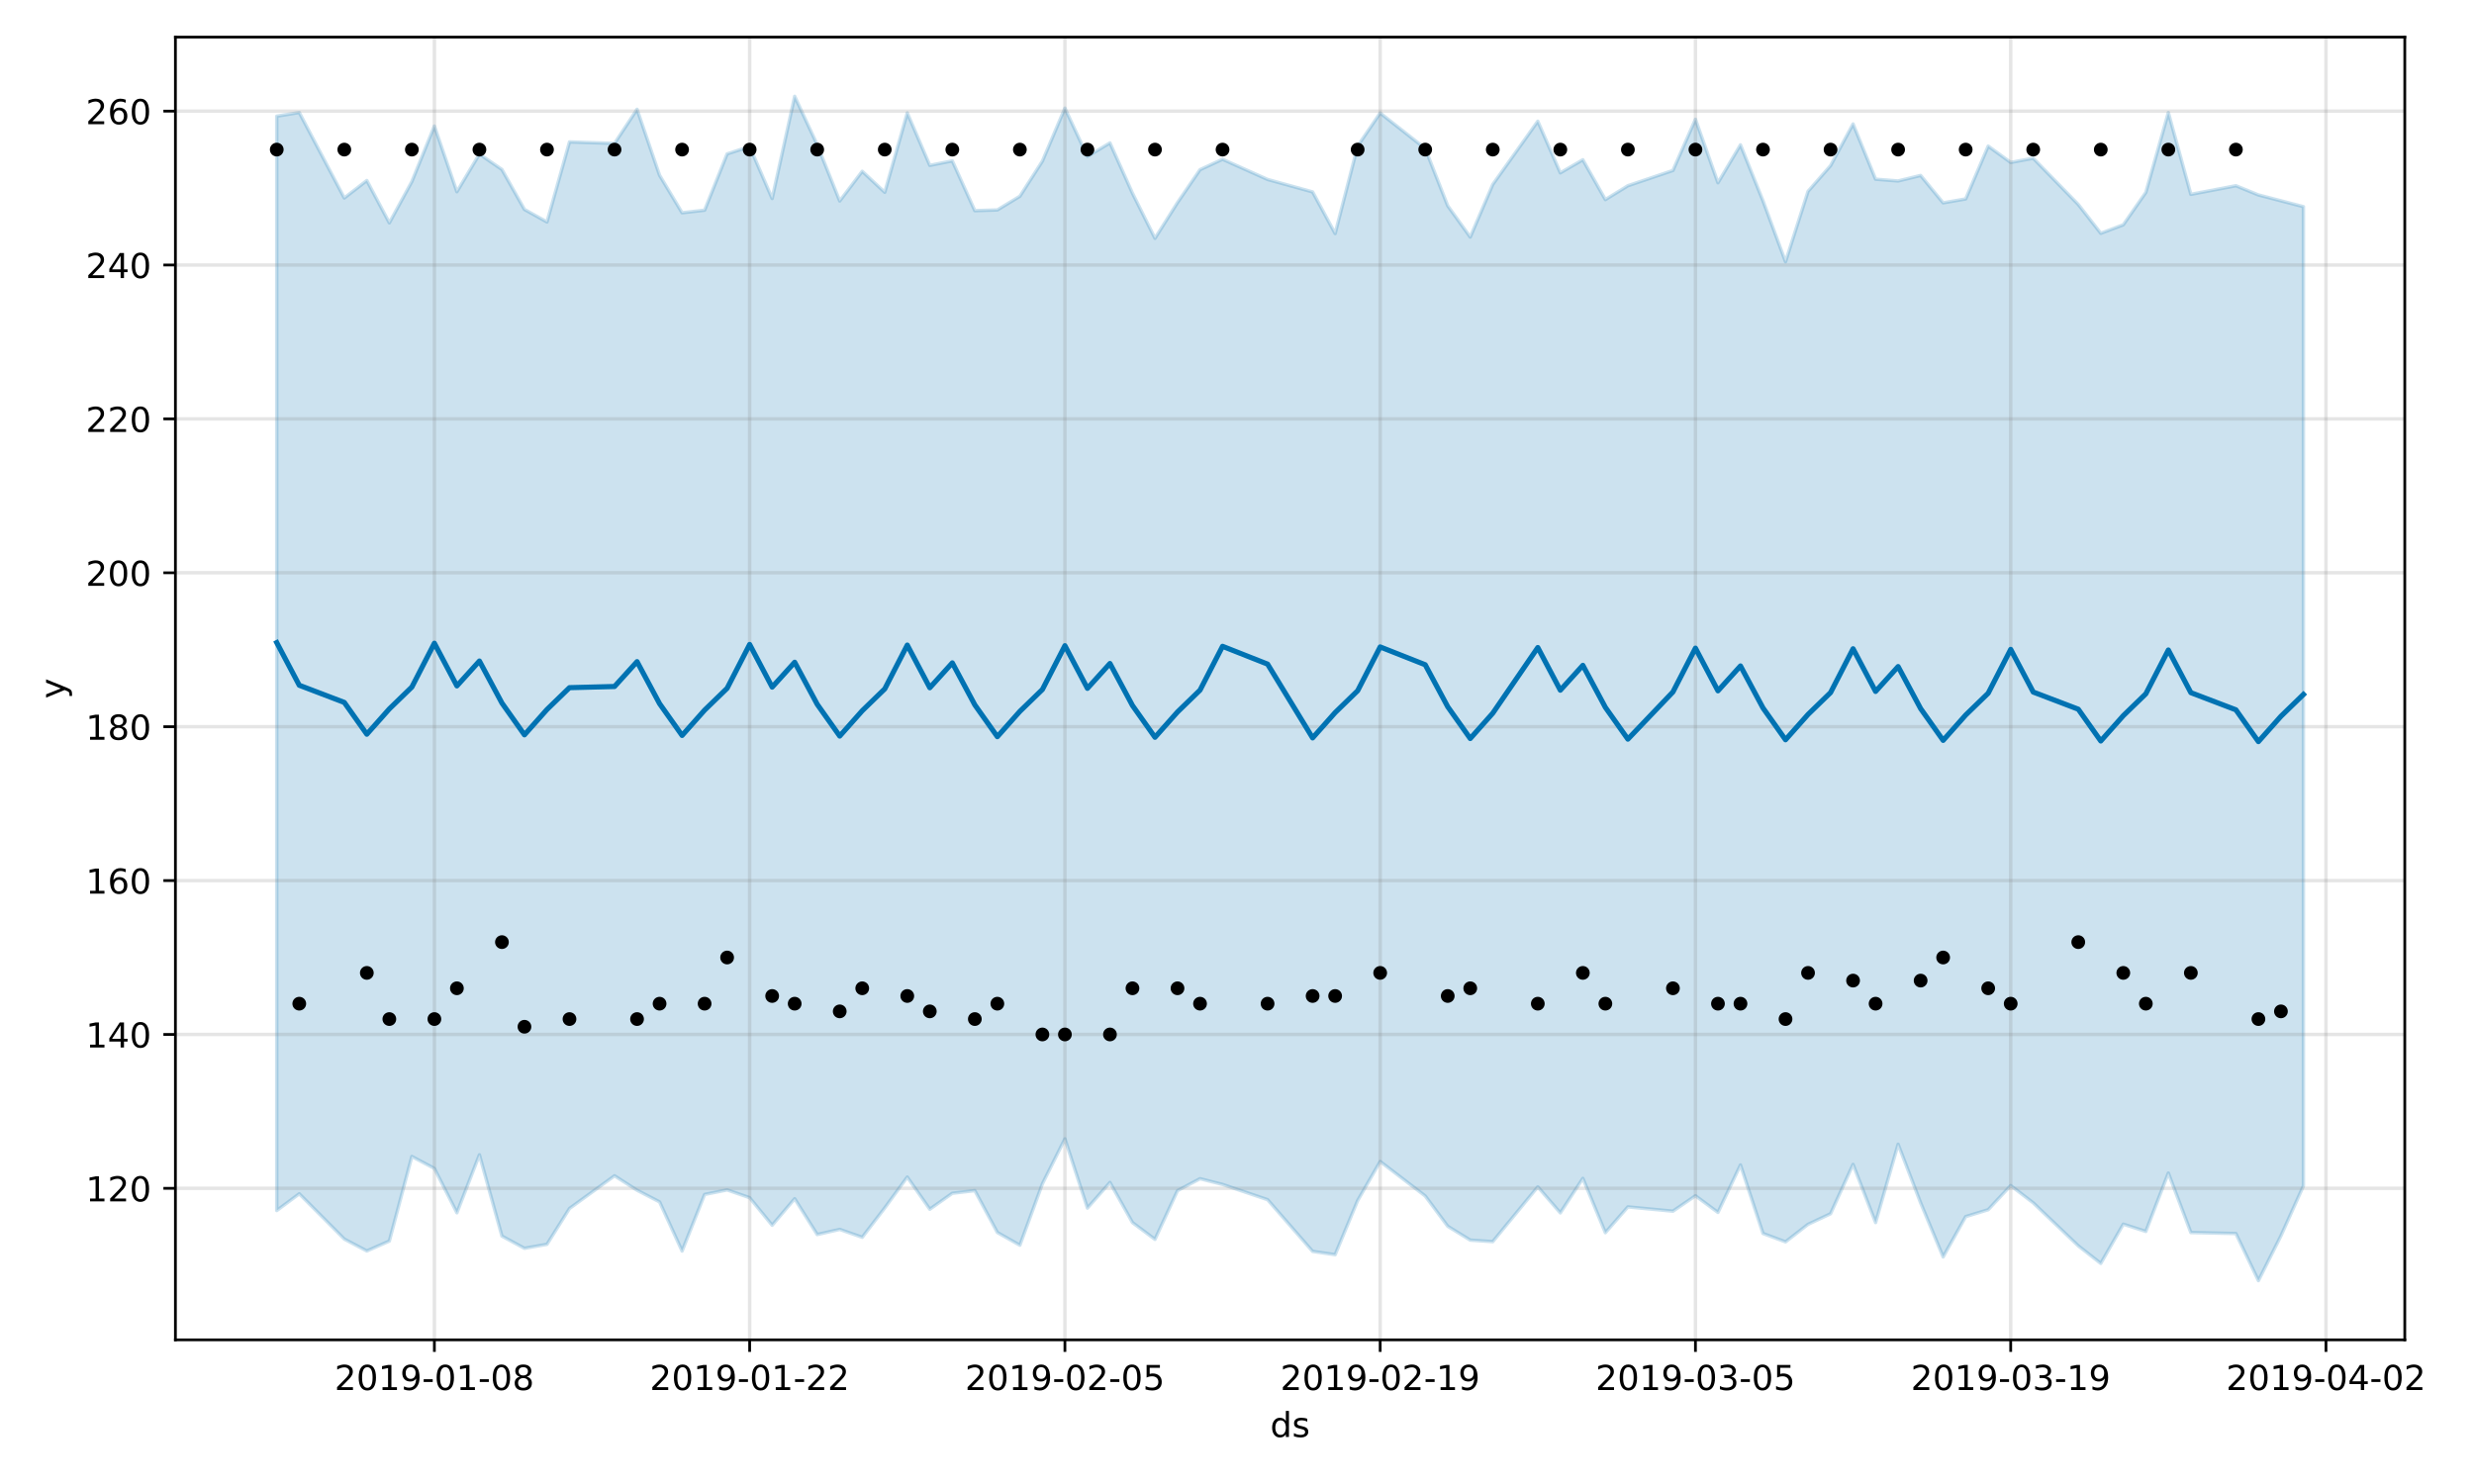 <?xml version="1.0" encoding="utf-8" standalone="no"?>
<!DOCTYPE svg PUBLIC "-//W3C//DTD SVG 1.1//EN"
  "http://www.w3.org/Graphics/SVG/1.1/DTD/svg11.dtd">
<!-- Created with matplotlib (https://matplotlib.org/) -->
<svg height="432pt" version="1.1" viewBox="0 0 720 432" width="720pt" xmlns="http://www.w3.org/2000/svg" xmlns:xlink="http://www.w3.org/1999/xlink">
 <defs>
  <style type="text/css">
*{stroke-linecap:butt;stroke-linejoin:round;}
  </style>
 </defs>
 <g id="figure_1">
  <g id="patch_1">
   <path d="M 0 432 
L 720 432 
L 720 0 
L 0 0 
z
" style="fill:#ffffff;"/>
  </g>
  <g id="axes_1">
   <g id="patch_2">
    <path d="M 51.05 390.04 
L 699.857 390.04 
L 699.857 10.8 
L 51.05 10.8 
z
" style="fill:#ffffff;"/>
   </g>
   <g id="PolyCollection_1">
    <defs>
     <path d="M 80.541 -398.18 
L 80.541 -79.604 
L 87.095 -84.48 
L 100.202 -71.301 
L 106.756 -67.84 
L 113.309 -70.721 
L 119.863 -95.342 
L 126.417 -91.854 
L 132.97 -78.952 
L 139.524 -95.833 
L 146.077 -72.17 
L 152.631 -68.609 
L 159.185 -69.771 
L 165.738 -80.204 
L 178.845 -89.72 
L 185.399 -85.519 
L 191.953 -82.118 
L 198.506 -67.811 
L 205.06 -84.284 
L 211.613 -85.613 
L 218.167 -83.344 
L 224.721 -75.32 
L 231.274 -83.045 
L 237.828 -72.62 
L 244.381 -74.114 
L 250.935 -71.814 
L 257.489 -80.358 
L 264.042 -89.352 
L 270.596 -79.989 
L 277.15 -84.631 
L 283.703 -85.4 
L 290.257 -73.218 
L 296.81 -69.51 
L 303.364 -87.38 
L 309.918 -100.474 
L 316.471 -80.322 
L 323.025 -87.783 
L 329.578 -76.104 
L 336.132 -71.211 
L 342.686 -85.397 
L 349.239 -88.87 
L 355.793 -87.206 
L 368.9 -82.768 
L 382.007 -67.713 
L 388.561 -66.758 
L 395.114 -82.499 
L 401.668 -93.883 
L 414.775 -83.849 
L 421.329 -75.03 
L 427.883 -70.993 
L 434.436 -70.552 
L 447.543 -86.505 
L 454.097 -78.92 
L 460.651 -88.969 
L 467.204 -73.161 
L 473.758 -80.662 
L 486.865 -79.414 
L 493.419 -83.905 
L 499.972 -79.051 
L 506.526 -92.874 
L 513.079 -72.928 
L 519.633 -70.487 
L 526.187 -75.589 
L 532.74 -78.67 
L 539.294 -93.036 
L 545.847 -76.103 
L 552.401 -98.898 
L 558.955 -81.844 
L 565.508 -66.103 
L 572.062 -77.836 
L 578.616 -79.845 
L 585.169 -86.88 
L 591.723 -81.844 
L 604.83 -69.333 
L 611.384 -64.216 
L 617.937 -75.637 
L 624.491 -73.522 
L 631.044 -90.519 
L 637.598 -73.197 
L 650.705 -72.91 
L 657.259 -59.198 
L 663.812 -72.238 
L 670.366 -86.797 
L 670.366 -371.838 
L 670.366 -371.838 
L 663.812 -373.553 
L 657.259 -375.255 
L 650.705 -377.938 
L 637.598 -375.432 
L 631.044 -399.24 
L 624.491 -375.982 
L 617.937 -366.566 
L 611.384 -364.092 
L 604.83 -372.482 
L 591.723 -385.942 
L 585.169 -384.709 
L 578.616 -389.465 
L 572.062 -374.093 
L 565.508 -372.956 
L 558.955 -380.93 
L 552.401 -379.326 
L 545.847 -379.841 
L 539.294 -395.918 
L 532.74 -383.777 
L 526.187 -376.301 
L 519.633 -355.816 
L 513.079 -373.541 
L 506.526 -389.837 
L 499.972 -378.797 
L 493.419 -397.277 
L 486.865 -382.376 
L 473.758 -377.938 
L 467.204 -373.897 
L 460.651 -385.491 
L 454.097 -381.683 
L 447.543 -396.71 
L 434.436 -378.305 
L 427.883 -362.99 
L 421.329 -372.095 
L 414.775 -388.77 
L 401.668 -399.104 
L 395.114 -389.479 
L 388.561 -364.013 
L 382.007 -376.136 
L 368.9 -379.768 
L 355.793 -385.642 
L 349.239 -382.608 
L 342.686 -373.021 
L 336.132 -362.63 
L 329.578 -375.762 
L 323.025 -390.401 
L 316.471 -386.466 
L 309.918 -400.521 
L 303.364 -385.096 
L 296.81 -374.871 
L 290.257 -370.89 
L 283.703 -370.677 
L 277.15 -385.168 
L 270.596 -383.863 
L 264.042 -399.137 
L 257.489 -376.025 
L 250.935 -382.138 
L 244.381 -373.492 
L 237.828 -389.871 
L 231.274 -403.962 
L 224.721 -374.208 
L 218.167 -389.339 
L 211.613 -387.201 
L 205.06 -370.815 
L 198.506 -370.064 
L 191.953 -380.986 
L 185.399 -400.185 
L 178.845 -390.258 
L 165.738 -390.688 
L 159.185 -367.383 
L 152.631 -371.033 
L 146.077 -382.659 
L 139.524 -387.159 
L 132.97 -376.185 
L 126.417 -395.317 
L 119.863 -379.15 
L 113.309 -367.121 
L 106.756 -379.456 
L 100.202 -374.367 
L 87.095 -399.254 
L 80.541 -398.18 
z
" id="mea33192de7" style="stroke:#0072b2;stroke-opacity:0.2;"/>
    </defs>
    <g clip-path="url(#p3d2dc3e633)">
     <use style="fill:#0072b2;fill-opacity:0.2;stroke:#0072b2;stroke-opacity:0.2;" x="0" xlink:href="#mea33192de7" y="432"/>
    </g>
   </g>
   <g id="matplotlib.axis_1">
    <g id="xtick_1">
     <g id="line2d_1">
      <path clip-path="url(#p3d2dc3e633)" d="M 126.417 390.04 
L 126.417 10.8 
" style="fill:none;stroke:#808080;stroke-linecap:square;stroke-opacity:0.2;"/>
     </g>
     <g id="line2d_2">
      <defs>
       <path d="M 0 0 
L 0 3.5 
" id="mb95c60b840" style="stroke:#000000;stroke-width:0.8;"/>
      </defs>
      <g>
       <use style="stroke:#000000;stroke-width:0.8;" x="126.417" xlink:href="#mb95c60b840" y="390.04"/>
      </g>
     </g>
     <g id="text_1">
      <!-- 2019-01-08 -->
      <defs>
       <path d="M 19.188 8.297 
L 53.609 8.297 
L 53.609 0 
L 7.328 0 
L 7.328 8.297 
Q 12.938 14.109 22.625 23.891 
Q 32.328 33.688 34.812 36.531 
Q 39.547 41.844 41.422 45.531 
Q 43.312 49.219 43.312 52.781 
Q 43.312 58.594 39.234 62.25 
Q 35.156 65.922 28.609 65.922 
Q 23.969 65.922 18.812 64.312 
Q 13.672 62.703 7.812 59.422 
L 7.812 69.391 
Q 13.766 71.781 18.938 73 
Q 24.125 74.219 28.422 74.219 
Q 39.75 74.219 46.484 68.547 
Q 53.219 62.891 53.219 53.422 
Q 53.219 48.922 51.531 44.891 
Q 49.859 40.875 45.406 35.406 
Q 44.188 33.984 37.641 27.219 
Q 31.109 20.453 19.188 8.297 
z
" id="DejaVuSans-50"/>
       <path d="M 31.781 66.406 
Q 24.172 66.406 20.328 58.906 
Q 16.5 51.422 16.5 36.375 
Q 16.5 21.391 20.328 13.891 
Q 24.172 6.391 31.781 6.391 
Q 39.453 6.391 43.281 13.891 
Q 47.125 21.391 47.125 36.375 
Q 47.125 51.422 43.281 58.906 
Q 39.453 66.406 31.781 66.406 
z
M 31.781 74.219 
Q 44.047 74.219 50.516 64.516 
Q 56.984 54.828 56.984 36.375 
Q 56.984 17.969 50.516 8.266 
Q 44.047 -1.422 31.781 -1.422 
Q 19.531 -1.422 13.062 8.266 
Q 6.594 17.969 6.594 36.375 
Q 6.594 54.828 13.062 64.516 
Q 19.531 74.219 31.781 74.219 
z
" id="DejaVuSans-48"/>
       <path d="M 12.406 8.297 
L 28.516 8.297 
L 28.516 63.922 
L 10.984 60.406 
L 10.984 69.391 
L 28.422 72.906 
L 38.281 72.906 
L 38.281 8.297 
L 54.391 8.297 
L 54.391 0 
L 12.406 0 
z
" id="DejaVuSans-49"/>
       <path d="M 10.984 1.516 
L 10.984 10.5 
Q 14.703 8.734 18.5 7.812 
Q 22.312 6.891 25.984 6.891 
Q 35.75 6.891 40.891 13.453 
Q 46.047 20.016 46.781 33.406 
Q 43.953 29.203 39.594 26.953 
Q 35.25 24.703 29.984 24.703 
Q 19.047 24.703 12.672 31.312 
Q 6.297 37.938 6.297 49.422 
Q 6.297 60.641 12.938 67.422 
Q 19.578 74.219 30.609 74.219 
Q 43.266 74.219 49.922 64.516 
Q 56.594 54.828 56.594 36.375 
Q 56.594 19.141 48.406 8.859 
Q 40.234 -1.422 26.422 -1.422 
Q 22.703 -1.422 18.891 -0.688 
Q 15.094 0.047 10.984 1.516 
z
M 30.609 32.422 
Q 37.25 32.422 41.125 36.953 
Q 45.016 41.5 45.016 49.422 
Q 45.016 57.281 41.125 61.844 
Q 37.25 66.406 30.609 66.406 
Q 23.969 66.406 20.094 61.844 
Q 16.219 57.281 16.219 49.422 
Q 16.219 41.5 20.094 36.953 
Q 23.969 32.422 30.609 32.422 
z
" id="DejaVuSans-57"/>
       <path d="M 4.891 31.391 
L 31.203 31.391 
L 31.203 23.391 
L 4.891 23.391 
z
" id="DejaVuSans-45"/>
       <path d="M 31.781 34.625 
Q 24.75 34.625 20.719 30.859 
Q 16.703 27.094 16.703 20.516 
Q 16.703 13.922 20.719 10.156 
Q 24.75 6.391 31.781 6.391 
Q 38.812 6.391 42.859 10.172 
Q 46.922 13.969 46.922 20.516 
Q 46.922 27.094 42.891 30.859 
Q 38.875 34.625 31.781 34.625 
z
M 21.922 38.812 
Q 15.578 40.375 12.031 44.719 
Q 8.5 49.078 8.5 55.328 
Q 8.5 64.062 14.719 69.141 
Q 20.953 74.219 31.781 74.219 
Q 42.672 74.219 48.875 69.141 
Q 55.078 64.062 55.078 55.328 
Q 55.078 49.078 51.531 44.719 
Q 48 40.375 41.703 38.812 
Q 48.828 37.156 52.797 32.312 
Q 56.781 27.484 56.781 20.516 
Q 56.781 9.906 50.312 4.234 
Q 43.844 -1.422 31.781 -1.422 
Q 19.734 -1.422 13.25 4.234 
Q 6.781 9.906 6.781 20.516 
Q 6.781 27.484 10.781 32.312 
Q 14.797 37.156 21.922 38.812 
z
M 18.312 54.391 
Q 18.312 48.734 21.844 45.562 
Q 25.391 42.391 31.781 42.391 
Q 38.141 42.391 41.719 45.562 
Q 45.312 48.734 45.312 54.391 
Q 45.312 60.062 41.719 63.234 
Q 38.141 66.406 31.781 66.406 
Q 25.391 66.406 21.844 63.234 
Q 18.312 60.062 18.312 54.391 
z
" id="DejaVuSans-56"/>
      </defs>
      <g transform="translate(97.359 404.638)scale(0.1 -0.1)">
       <use xlink:href="#DejaVuSans-50"/>
       <use x="63.623" xlink:href="#DejaVuSans-48"/>
       <use x="127.246" xlink:href="#DejaVuSans-49"/>
       <use x="190.869" xlink:href="#DejaVuSans-57"/>
       <use x="254.492" xlink:href="#DejaVuSans-45"/>
       <use x="290.576" xlink:href="#DejaVuSans-48"/>
       <use x="354.199" xlink:href="#DejaVuSans-49"/>
       <use x="417.822" xlink:href="#DejaVuSans-45"/>
       <use x="453.906" xlink:href="#DejaVuSans-48"/>
       <use x="517.529" xlink:href="#DejaVuSans-56"/>
      </g>
     </g>
    </g>
    <g id="xtick_2">
     <g id="line2d_3">
      <path clip-path="url(#p3d2dc3e633)" d="M 218.167 390.04 
L 218.167 10.8 
" style="fill:none;stroke:#808080;stroke-linecap:square;stroke-opacity:0.2;"/>
     </g>
     <g id="line2d_4">
      <g>
       <use style="stroke:#000000;stroke-width:0.8;" x="218.167" xlink:href="#mb95c60b840" y="390.04"/>
      </g>
     </g>
     <g id="text_2">
      <!-- 2019-01-22 -->
      <g transform="translate(189.109 404.638)scale(0.1 -0.1)">
       <use xlink:href="#DejaVuSans-50"/>
       <use x="63.623" xlink:href="#DejaVuSans-48"/>
       <use x="127.246" xlink:href="#DejaVuSans-49"/>
       <use x="190.869" xlink:href="#DejaVuSans-57"/>
       <use x="254.492" xlink:href="#DejaVuSans-45"/>
       <use x="290.576" xlink:href="#DejaVuSans-48"/>
       <use x="354.199" xlink:href="#DejaVuSans-49"/>
       <use x="417.822" xlink:href="#DejaVuSans-45"/>
       <use x="453.906" xlink:href="#DejaVuSans-50"/>
       <use x="517.529" xlink:href="#DejaVuSans-50"/>
      </g>
     </g>
    </g>
    <g id="xtick_3">
     <g id="line2d_5">
      <path clip-path="url(#p3d2dc3e633)" d="M 309.918 390.04 
L 309.918 10.8 
" style="fill:none;stroke:#808080;stroke-linecap:square;stroke-opacity:0.2;"/>
     </g>
     <g id="line2d_6">
      <g>
       <use style="stroke:#000000;stroke-width:0.8;" x="309.918" xlink:href="#mb95c60b840" y="390.04"/>
      </g>
     </g>
     <g id="text_3">
      <!-- 2019-02-05 -->
      <defs>
       <path d="M 10.797 72.906 
L 49.516 72.906 
L 49.516 64.594 
L 19.828 64.594 
L 19.828 46.734 
Q 21.969 47.469 24.109 47.828 
Q 26.266 48.188 28.422 48.188 
Q 40.625 48.188 47.75 41.5 
Q 54.891 34.812 54.891 23.391 
Q 54.891 11.625 47.562 5.094 
Q 40.234 -1.422 26.906 -1.422 
Q 22.312 -1.422 17.547 -0.641 
Q 12.797 0.141 7.719 1.703 
L 7.719 11.625 
Q 12.109 9.234 16.797 8.062 
Q 21.484 6.891 26.703 6.891 
Q 35.156 6.891 40.078 11.328 
Q 45.016 15.766 45.016 23.391 
Q 45.016 31 40.078 35.438 
Q 35.156 39.891 26.703 39.891 
Q 22.75 39.891 18.812 39.016 
Q 14.891 38.141 10.797 36.281 
z
" id="DejaVuSans-53"/>
      </defs>
      <g transform="translate(280.86 404.638)scale(0.1 -0.1)">
       <use xlink:href="#DejaVuSans-50"/>
       <use x="63.623" xlink:href="#DejaVuSans-48"/>
       <use x="127.246" xlink:href="#DejaVuSans-49"/>
       <use x="190.869" xlink:href="#DejaVuSans-57"/>
       <use x="254.492" xlink:href="#DejaVuSans-45"/>
       <use x="290.576" xlink:href="#DejaVuSans-48"/>
       <use x="354.199" xlink:href="#DejaVuSans-50"/>
       <use x="417.822" xlink:href="#DejaVuSans-45"/>
       <use x="453.906" xlink:href="#DejaVuSans-48"/>
       <use x="517.529" xlink:href="#DejaVuSans-53"/>
      </g>
     </g>
    </g>
    <g id="xtick_4">
     <g id="line2d_7">
      <path clip-path="url(#p3d2dc3e633)" d="M 401.668 390.04 
L 401.668 10.8 
" style="fill:none;stroke:#808080;stroke-linecap:square;stroke-opacity:0.2;"/>
     </g>
     <g id="line2d_8">
      <g>
       <use style="stroke:#000000;stroke-width:0.8;" x="401.668" xlink:href="#mb95c60b840" y="390.04"/>
      </g>
     </g>
     <g id="text_4">
      <!-- 2019-02-19 -->
      <g transform="translate(372.61 404.638)scale(0.1 -0.1)">
       <use xlink:href="#DejaVuSans-50"/>
       <use x="63.623" xlink:href="#DejaVuSans-48"/>
       <use x="127.246" xlink:href="#DejaVuSans-49"/>
       <use x="190.869" xlink:href="#DejaVuSans-57"/>
       <use x="254.492" xlink:href="#DejaVuSans-45"/>
       <use x="290.576" xlink:href="#DejaVuSans-48"/>
       <use x="354.199" xlink:href="#DejaVuSans-50"/>
       <use x="417.822" xlink:href="#DejaVuSans-45"/>
       <use x="453.906" xlink:href="#DejaVuSans-49"/>
       <use x="517.529" xlink:href="#DejaVuSans-57"/>
      </g>
     </g>
    </g>
    <g id="xtick_5">
     <g id="line2d_9">
      <path clip-path="url(#p3d2dc3e633)" d="M 493.419 390.04 
L 493.419 10.8 
" style="fill:none;stroke:#808080;stroke-linecap:square;stroke-opacity:0.2;"/>
     </g>
     <g id="line2d_10">
      <g>
       <use style="stroke:#000000;stroke-width:0.8;" x="493.419" xlink:href="#mb95c60b840" y="390.04"/>
      </g>
     </g>
     <g id="text_5">
      <!-- 2019-03-05 -->
      <defs>
       <path d="M 40.578 39.312 
Q 47.656 37.797 51.625 33 
Q 55.609 28.219 55.609 21.188 
Q 55.609 10.406 48.188 4.484 
Q 40.766 -1.422 27.094 -1.422 
Q 22.516 -1.422 17.656 -0.516 
Q 12.797 0.391 7.625 2.203 
L 7.625 11.719 
Q 11.719 9.328 16.594 8.109 
Q 21.484 6.891 26.812 6.891 
Q 36.078 6.891 40.938 10.547 
Q 45.797 14.203 45.797 21.188 
Q 45.797 27.641 41.281 31.266 
Q 36.766 34.906 28.719 34.906 
L 20.219 34.906 
L 20.219 43.016 
L 29.109 43.016 
Q 36.375 43.016 40.234 45.922 
Q 44.094 48.828 44.094 54.297 
Q 44.094 59.906 40.109 62.906 
Q 36.141 65.922 28.719 65.922 
Q 24.656 65.922 20.016 65.031 
Q 15.375 64.156 9.812 62.312 
L 9.812 71.094 
Q 15.438 72.656 20.344 73.438 
Q 25.25 74.219 29.594 74.219 
Q 40.828 74.219 47.359 69.109 
Q 53.906 64.016 53.906 55.328 
Q 53.906 49.266 50.438 45.094 
Q 46.969 40.922 40.578 39.312 
z
" id="DejaVuSans-51"/>
      </defs>
      <g transform="translate(464.361 404.638)scale(0.1 -0.1)">
       <use xlink:href="#DejaVuSans-50"/>
       <use x="63.623" xlink:href="#DejaVuSans-48"/>
       <use x="127.246" xlink:href="#DejaVuSans-49"/>
       <use x="190.869" xlink:href="#DejaVuSans-57"/>
       <use x="254.492" xlink:href="#DejaVuSans-45"/>
       <use x="290.576" xlink:href="#DejaVuSans-48"/>
       <use x="354.199" xlink:href="#DejaVuSans-51"/>
       <use x="417.822" xlink:href="#DejaVuSans-45"/>
       <use x="453.906" xlink:href="#DejaVuSans-48"/>
       <use x="517.529" xlink:href="#DejaVuSans-53"/>
      </g>
     </g>
    </g>
    <g id="xtick_6">
     <g id="line2d_11">
      <path clip-path="url(#p3d2dc3e633)" d="M 585.169 390.04 
L 585.169 10.8 
" style="fill:none;stroke:#808080;stroke-linecap:square;stroke-opacity:0.2;"/>
     </g>
     <g id="line2d_12">
      <g>
       <use style="stroke:#000000;stroke-width:0.8;" x="585.169" xlink:href="#mb95c60b840" y="390.04"/>
      </g>
     </g>
     <g id="text_6">
      <!-- 2019-03-19 -->
      <g transform="translate(556.111 404.638)scale(0.1 -0.1)">
       <use xlink:href="#DejaVuSans-50"/>
       <use x="63.623" xlink:href="#DejaVuSans-48"/>
       <use x="127.246" xlink:href="#DejaVuSans-49"/>
       <use x="190.869" xlink:href="#DejaVuSans-57"/>
       <use x="254.492" xlink:href="#DejaVuSans-45"/>
       <use x="290.576" xlink:href="#DejaVuSans-48"/>
       <use x="354.199" xlink:href="#DejaVuSans-51"/>
       <use x="417.822" xlink:href="#DejaVuSans-45"/>
       <use x="453.906" xlink:href="#DejaVuSans-49"/>
       <use x="517.529" xlink:href="#DejaVuSans-57"/>
      </g>
     </g>
    </g>
    <g id="xtick_7">
     <g id="line2d_13">
      <path clip-path="url(#p3d2dc3e633)" d="M 676.92 390.04 
L 676.92 10.8 
" style="fill:none;stroke:#808080;stroke-linecap:square;stroke-opacity:0.2;"/>
     </g>
     <g id="line2d_14">
      <g>
       <use style="stroke:#000000;stroke-width:0.8;" x="676.92" xlink:href="#mb95c60b840" y="390.04"/>
      </g>
     </g>
     <g id="text_7">
      <!-- 2019-04-02 -->
      <defs>
       <path d="M 37.797 64.312 
L 12.891 25.391 
L 37.797 25.391 
z
M 35.203 72.906 
L 47.609 72.906 
L 47.609 25.391 
L 58.016 25.391 
L 58.016 17.188 
L 47.609 17.188 
L 47.609 0 
L 37.797 0 
L 37.797 17.188 
L 4.891 17.188 
L 4.891 26.703 
z
" id="DejaVuSans-52"/>
      </defs>
      <g transform="translate(647.862 404.638)scale(0.1 -0.1)">
       <use xlink:href="#DejaVuSans-50"/>
       <use x="63.623" xlink:href="#DejaVuSans-48"/>
       <use x="127.246" xlink:href="#DejaVuSans-49"/>
       <use x="190.869" xlink:href="#DejaVuSans-57"/>
       <use x="254.492" xlink:href="#DejaVuSans-45"/>
       <use x="290.576" xlink:href="#DejaVuSans-48"/>
       <use x="354.199" xlink:href="#DejaVuSans-52"/>
       <use x="417.822" xlink:href="#DejaVuSans-45"/>
       <use x="453.906" xlink:href="#DejaVuSans-48"/>
       <use x="517.529" xlink:href="#DejaVuSans-50"/>
      </g>
     </g>
    </g>
    <g id="text_8">
     <!-- ds -->
     <defs>
      <path d="M 45.406 46.391 
L 45.406 75.984 
L 54.391 75.984 
L 54.391 0 
L 45.406 0 
L 45.406 8.203 
Q 42.578 3.328 38.25 0.953 
Q 33.938 -1.422 27.875 -1.422 
Q 17.969 -1.422 11.734 6.484 
Q 5.516 14.406 5.516 27.297 
Q 5.516 40.188 11.734 48.094 
Q 17.969 56 27.875 56 
Q 33.938 56 38.25 53.625 
Q 42.578 51.266 45.406 46.391 
z
M 14.797 27.297 
Q 14.797 17.391 18.875 11.75 
Q 22.953 6.109 30.078 6.109 
Q 37.203 6.109 41.297 11.75 
Q 45.406 17.391 45.406 27.297 
Q 45.406 37.203 41.297 42.844 
Q 37.203 48.484 30.078 48.484 
Q 22.953 48.484 18.875 42.844 
Q 14.797 37.203 14.797 27.297 
z
" id="DejaVuSans-100"/>
      <path d="M 44.281 53.078 
L 44.281 44.578 
Q 40.484 46.531 36.375 47.5 
Q 32.281 48.484 27.875 48.484 
Q 21.188 48.484 17.844 46.438 
Q 14.5 44.391 14.5 40.281 
Q 14.5 37.156 16.891 35.375 
Q 19.281 33.594 26.516 31.984 
L 29.594 31.297 
Q 39.156 29.25 43.188 25.516 
Q 47.219 21.781 47.219 15.094 
Q 47.219 7.469 41.188 3.016 
Q 35.156 -1.422 24.609 -1.422 
Q 20.219 -1.422 15.453 -0.562 
Q 10.688 0.297 5.422 2 
L 5.422 11.281 
Q 10.406 8.688 15.234 7.391 
Q 20.062 6.109 24.812 6.109 
Q 31.156 6.109 34.562 8.281 
Q 37.984 10.453 37.984 14.406 
Q 37.984 18.062 35.516 20.016 
Q 33.062 21.969 24.703 23.781 
L 21.578 24.516 
Q 13.234 26.266 9.516 29.906 
Q 5.812 33.547 5.812 39.891 
Q 5.812 47.609 11.281 51.797 
Q 16.75 56 26.812 56 
Q 31.781 56 36.172 55.266 
Q 40.578 54.547 44.281 53.078 
z
" id="DejaVuSans-115"/>
     </defs>
     <g transform="translate(369.675 418.317)scale(0.1 -0.1)">
      <use xlink:href="#DejaVuSans-100"/>
      <use x="63.477" xlink:href="#DejaVuSans-115"/>
     </g>
    </g>
   </g>
   <g id="matplotlib.axis_2">
    <g id="ytick_1">
     <g id="line2d_15">
      <path clip-path="url(#p3d2dc3e633)" d="M 51.05 345.932 
L 699.857 345.932 
" style="fill:none;stroke:#808080;stroke-linecap:square;stroke-opacity:0.2;"/>
     </g>
     <g id="line2d_16">
      <defs>
       <path d="M 0 0 
L -3.5 0 
" id="m751881a9a6" style="stroke:#000000;stroke-width:0.8;"/>
      </defs>
      <g>
       <use style="stroke:#000000;stroke-width:0.8;" x="51.05" xlink:href="#m751881a9a6" y="345.932"/>
      </g>
     </g>
     <g id="text_9">
      <!-- 120 -->
      <g transform="translate(24.962 349.731)scale(0.1 -0.1)">
       <use xlink:href="#DejaVuSans-49"/>
       <use x="63.623" xlink:href="#DejaVuSans-50"/>
       <use x="127.246" xlink:href="#DejaVuSans-48"/>
      </g>
     </g>
    </g>
    <g id="ytick_2">
     <g id="line2d_17">
      <path clip-path="url(#p3d2dc3e633)" d="M 51.05 301.134 
L 699.857 301.134 
" style="fill:none;stroke:#808080;stroke-linecap:square;stroke-opacity:0.2;"/>
     </g>
     <g id="line2d_18">
      <g>
       <use style="stroke:#000000;stroke-width:0.8;" x="51.05" xlink:href="#m751881a9a6" y="301.134"/>
      </g>
     </g>
     <g id="text_10">
      <!-- 140 -->
      <g transform="translate(24.962 304.933)scale(0.1 -0.1)">
       <use xlink:href="#DejaVuSans-49"/>
       <use x="63.623" xlink:href="#DejaVuSans-52"/>
       <use x="127.246" xlink:href="#DejaVuSans-48"/>
      </g>
     </g>
    </g>
    <g id="ytick_3">
     <g id="line2d_19">
      <path clip-path="url(#p3d2dc3e633)" d="M 51.05 256.336 
L 699.857 256.336 
" style="fill:none;stroke:#808080;stroke-linecap:square;stroke-opacity:0.2;"/>
     </g>
     <g id="line2d_20">
      <g>
       <use style="stroke:#000000;stroke-width:0.8;" x="51.05" xlink:href="#m751881a9a6" y="256.336"/>
      </g>
     </g>
     <g id="text_11">
      <!-- 160 -->
      <defs>
       <path d="M 33.016 40.375 
Q 26.375 40.375 22.484 35.828 
Q 18.609 31.297 18.609 23.391 
Q 18.609 15.531 22.484 10.953 
Q 26.375 6.391 33.016 6.391 
Q 39.656 6.391 43.531 10.953 
Q 47.406 15.531 47.406 23.391 
Q 47.406 31.297 43.531 35.828 
Q 39.656 40.375 33.016 40.375 
z
M 52.594 71.297 
L 52.594 62.312 
Q 48.875 64.062 45.094 64.984 
Q 41.312 65.922 37.594 65.922 
Q 27.828 65.922 22.672 59.328 
Q 17.531 52.734 16.797 39.406 
Q 19.672 43.656 24.016 45.922 
Q 28.375 48.188 33.594 48.188 
Q 44.578 48.188 50.953 41.516 
Q 57.328 34.859 57.328 23.391 
Q 57.328 12.156 50.688 5.359 
Q 44.047 -1.422 33.016 -1.422 
Q 20.359 -1.422 13.672 8.266 
Q 6.984 17.969 6.984 36.375 
Q 6.984 53.656 15.188 63.938 
Q 23.391 74.219 37.203 74.219 
Q 40.922 74.219 44.703 73.484 
Q 48.484 72.75 52.594 71.297 
z
" id="DejaVuSans-54"/>
      </defs>
      <g transform="translate(24.962 260.136)scale(0.1 -0.1)">
       <use xlink:href="#DejaVuSans-49"/>
       <use x="63.623" xlink:href="#DejaVuSans-54"/>
       <use x="127.246" xlink:href="#DejaVuSans-48"/>
      </g>
     </g>
    </g>
    <g id="ytick_4">
     <g id="line2d_21">
      <path clip-path="url(#p3d2dc3e633)" d="M 51.05 211.539 
L 699.857 211.539 
" style="fill:none;stroke:#808080;stroke-linecap:square;stroke-opacity:0.2;"/>
     </g>
     <g id="line2d_22">
      <g>
       <use style="stroke:#000000;stroke-width:0.8;" x="51.05" xlink:href="#m751881a9a6" y="211.539"/>
      </g>
     </g>
     <g id="text_12">
      <!-- 180 -->
      <g transform="translate(24.962 215.338)scale(0.1 -0.1)">
       <use xlink:href="#DejaVuSans-49"/>
       <use x="63.623" xlink:href="#DejaVuSans-56"/>
       <use x="127.246" xlink:href="#DejaVuSans-48"/>
      </g>
     </g>
    </g>
    <g id="ytick_5">
     <g id="line2d_23">
      <path clip-path="url(#p3d2dc3e633)" d="M 51.05 166.741 
L 699.857 166.741 
" style="fill:none;stroke:#808080;stroke-linecap:square;stroke-opacity:0.2;"/>
     </g>
     <g id="line2d_24">
      <g>
       <use style="stroke:#000000;stroke-width:0.8;" x="51.05" xlink:href="#m751881a9a6" y="166.741"/>
      </g>
     </g>
     <g id="text_13">
      <!-- 200 -->
      <g transform="translate(24.962 170.54)scale(0.1 -0.1)">
       <use xlink:href="#DejaVuSans-50"/>
       <use x="63.623" xlink:href="#DejaVuSans-48"/>
       <use x="127.246" xlink:href="#DejaVuSans-48"/>
      </g>
     </g>
    </g>
    <g id="ytick_6">
     <g id="line2d_25">
      <path clip-path="url(#p3d2dc3e633)" d="M 51.05 121.943 
L 699.857 121.943 
" style="fill:none;stroke:#808080;stroke-linecap:square;stroke-opacity:0.2;"/>
     </g>
     <g id="line2d_26">
      <g>
       <use style="stroke:#000000;stroke-width:0.8;" x="51.05" xlink:href="#m751881a9a6" y="121.943"/>
      </g>
     </g>
     <g id="text_14">
      <!-- 220 -->
      <g transform="translate(24.962 125.743)scale(0.1 -0.1)">
       <use xlink:href="#DejaVuSans-50"/>
       <use x="63.623" xlink:href="#DejaVuSans-50"/>
       <use x="127.246" xlink:href="#DejaVuSans-48"/>
      </g>
     </g>
    </g>
    <g id="ytick_7">
     <g id="line2d_27">
      <path clip-path="url(#p3d2dc3e633)" d="M 51.05 77.146 
L 699.857 77.146 
" style="fill:none;stroke:#808080;stroke-linecap:square;stroke-opacity:0.2;"/>
     </g>
     <g id="line2d_28">
      <g>
       <use style="stroke:#000000;stroke-width:0.8;" x="51.05" xlink:href="#m751881a9a6" y="77.146"/>
      </g>
     </g>
     <g id="text_15">
      <!-- 240 -->
      <g transform="translate(24.962 80.945)scale(0.1 -0.1)">
       <use xlink:href="#DejaVuSans-50"/>
       <use x="63.623" xlink:href="#DejaVuSans-52"/>
       <use x="127.246" xlink:href="#DejaVuSans-48"/>
      </g>
     </g>
    </g>
    <g id="ytick_8">
     <g id="line2d_29">
      <path clip-path="url(#p3d2dc3e633)" d="M 51.05 32.348 
L 699.857 32.348 
" style="fill:none;stroke:#808080;stroke-linecap:square;stroke-opacity:0.2;"/>
     </g>
     <g id="line2d_30">
      <g>
       <use style="stroke:#000000;stroke-width:0.8;" x="51.05" xlink:href="#m751881a9a6" y="32.348"/>
      </g>
     </g>
     <g id="text_16">
      <!-- 260 -->
      <g transform="translate(24.962 36.147)scale(0.1 -0.1)">
       <use xlink:href="#DejaVuSans-50"/>
       <use x="63.623" xlink:href="#DejaVuSans-54"/>
       <use x="127.246" xlink:href="#DejaVuSans-48"/>
      </g>
     </g>
    </g>
    <g id="text_17">
     <!-- y -->
     <defs>
      <path d="M 32.172 -5.078 
Q 28.375 -14.844 24.75 -17.812 
Q 21.141 -20.797 15.094 -20.797 
L 7.906 -20.797 
L 7.906 -13.281 
L 13.188 -13.281 
Q 16.891 -13.281 18.938 -11.516 
Q 21 -9.766 23.484 -3.219 
L 25.094 0.875 
L 2.984 54.688 
L 12.5 54.688 
L 29.594 11.922 
L 46.688 54.688 
L 56.203 54.688 
z
" id="DejaVuSans-121"/>
     </defs>
     <g transform="translate(18.883 203.379)rotate(-90)scale(0.1 -0.1)">
      <use xlink:href="#DejaVuSans-121"/>
     </g>
    </g>
   </g>
   <g id="line2d_31">
    <defs>
     <path d="M 0 1.5 
C 0.398 1.5 0.779 1.342 1.061 1.061 
C 1.342 0.779 1.5 0.398 1.5 0 
C 1.5 -0.398 1.342 -0.779 1.061 -1.061 
C 0.779 -1.342 0.398 -1.5 0 -1.5 
C -0.398 -1.5 -0.779 -1.342 -1.061 -1.061 
C -1.342 -0.779 -1.5 -0.398 -1.5 0 
C -1.5 0.398 -1.342 0.779 -1.061 1.061 
C -0.779 1.342 -0.398 1.5 0 1.5 
z
" id="mcd5dd6f306" style="stroke:#000000;"/>
    </defs>
    <g clip-path="url(#p3d2dc3e633)">
     <use style="stroke:#000000;" x="80.541" xlink:href="#mcd5dd6f306" y="43.548"/>
     <use style="stroke:#000000;" x="87.095" xlink:href="#mcd5dd6f306" y="292.175"/>
     <use style="stroke:#000000;" x="100.202" xlink:href="#mcd5dd6f306" y="43.548"/>
     <use style="stroke:#000000;" x="106.756" xlink:href="#mcd5dd6f306" y="283.215"/>
     <use style="stroke:#000000;" x="113.309" xlink:href="#mcd5dd6f306" y="296.654"/>
     <use style="stroke:#000000;" x="119.863" xlink:href="#mcd5dd6f306" y="43.548"/>
     <use style="stroke:#000000;" x="126.417" xlink:href="#mcd5dd6f306" y="296.654"/>
     <use style="stroke:#000000;" x="132.97" xlink:href="#mcd5dd6f306" y="287.695"/>
     <use style="stroke:#000000;" x="139.524" xlink:href="#mcd5dd6f306" y="43.548"/>
     <use style="stroke:#000000;" x="146.077" xlink:href="#mcd5dd6f306" y="274.256"/>
     <use style="stroke:#000000;" x="152.631" xlink:href="#mcd5dd6f306" y="298.894"/>
     <use style="stroke:#000000;" x="159.185" xlink:href="#mcd5dd6f306" y="43.548"/>
     <use style="stroke:#000000;" x="165.738" xlink:href="#mcd5dd6f306" y="296.654"/>
     <use style="stroke:#000000;" x="178.845" xlink:href="#mcd5dd6f306" y="43.548"/>
     <use style="stroke:#000000;" x="185.399" xlink:href="#mcd5dd6f306" y="296.654"/>
     <use style="stroke:#000000;" x="191.953" xlink:href="#mcd5dd6f306" y="292.175"/>
     <use style="stroke:#000000;" x="198.506" xlink:href="#mcd5dd6f306" y="43.548"/>
     <use style="stroke:#000000;" x="205.06" xlink:href="#mcd5dd6f306" y="292.175"/>
     <use style="stroke:#000000;" x="211.613" xlink:href="#mcd5dd6f306" y="278.735"/>
     <use style="stroke:#000000;" x="218.167" xlink:href="#mcd5dd6f306" y="43.548"/>
     <use style="stroke:#000000;" x="224.721" xlink:href="#mcd5dd6f306" y="289.935"/>
     <use style="stroke:#000000;" x="231.274" xlink:href="#mcd5dd6f306" y="292.175"/>
     <use style="stroke:#000000;" x="237.828" xlink:href="#mcd5dd6f306" y="43.548"/>
     <use style="stroke:#000000;" x="244.381" xlink:href="#mcd5dd6f306" y="294.414"/>
     <use style="stroke:#000000;" x="250.935" xlink:href="#mcd5dd6f306" y="287.695"/>
     <use style="stroke:#000000;" x="257.489" xlink:href="#mcd5dd6f306" y="43.548"/>
     <use style="stroke:#000000;" x="264.042" xlink:href="#mcd5dd6f306" y="289.935"/>
     <use style="stroke:#000000;" x="270.596" xlink:href="#mcd5dd6f306" y="294.414"/>
     <use style="stroke:#000000;" x="277.15" xlink:href="#mcd5dd6f306" y="43.548"/>
     <use style="stroke:#000000;" x="283.703" xlink:href="#mcd5dd6f306" y="296.654"/>
     <use style="stroke:#000000;" x="290.257" xlink:href="#mcd5dd6f306" y="292.175"/>
     <use style="stroke:#000000;" x="296.81" xlink:href="#mcd5dd6f306" y="43.548"/>
     <use style="stroke:#000000;" x="303.364" xlink:href="#mcd5dd6f306" y="301.134"/>
     <use style="stroke:#000000;" x="309.918" xlink:href="#mcd5dd6f306" y="301.134"/>
     <use style="stroke:#000000;" x="316.471" xlink:href="#mcd5dd6f306" y="43.548"/>
     <use style="stroke:#000000;" x="323.025" xlink:href="#mcd5dd6f306" y="301.134"/>
     <use style="stroke:#000000;" x="329.578" xlink:href="#mcd5dd6f306" y="287.695"/>
     <use style="stroke:#000000;" x="336.132" xlink:href="#mcd5dd6f306" y="43.548"/>
     <use style="stroke:#000000;" x="342.686" xlink:href="#mcd5dd6f306" y="287.695"/>
     <use style="stroke:#000000;" x="349.239" xlink:href="#mcd5dd6f306" y="292.175"/>
     <use style="stroke:#000000;" x="355.793" xlink:href="#mcd5dd6f306" y="43.548"/>
     <use style="stroke:#000000;" x="368.9" xlink:href="#mcd5dd6f306" y="292.175"/>
     <use style="stroke:#000000;" x="382.007" xlink:href="#mcd5dd6f306" y="289.935"/>
     <use style="stroke:#000000;" x="388.561" xlink:href="#mcd5dd6f306" y="289.935"/>
     <use style="stroke:#000000;" x="395.114" xlink:href="#mcd5dd6f306" y="43.548"/>
     <use style="stroke:#000000;" x="401.668" xlink:href="#mcd5dd6f306" y="283.215"/>
     <use style="stroke:#000000;" x="414.775" xlink:href="#mcd5dd6f306" y="43.548"/>
     <use style="stroke:#000000;" x="421.329" xlink:href="#mcd5dd6f306" y="289.935"/>
     <use style="stroke:#000000;" x="427.883" xlink:href="#mcd5dd6f306" y="287.695"/>
     <use style="stroke:#000000;" x="434.436" xlink:href="#mcd5dd6f306" y="43.548"/>
     <use style="stroke:#000000;" x="447.543" xlink:href="#mcd5dd6f306" y="292.175"/>
     <use style="stroke:#000000;" x="454.097" xlink:href="#mcd5dd6f306" y="43.548"/>
     <use style="stroke:#000000;" x="460.651" xlink:href="#mcd5dd6f306" y="283.215"/>
     <use style="stroke:#000000;" x="467.204" xlink:href="#mcd5dd6f306" y="292.175"/>
     <use style="stroke:#000000;" x="473.758" xlink:href="#mcd5dd6f306" y="43.548"/>
     <use style="stroke:#000000;" x="486.865" xlink:href="#mcd5dd6f306" y="287.695"/>
     <use style="stroke:#000000;" x="493.419" xlink:href="#mcd5dd6f306" y="43.548"/>
     <use style="stroke:#000000;" x="499.972" xlink:href="#mcd5dd6f306" y="292.175"/>
     <use style="stroke:#000000;" x="506.526" xlink:href="#mcd5dd6f306" y="292.175"/>
     <use style="stroke:#000000;" x="513.079" xlink:href="#mcd5dd6f306" y="43.548"/>
     <use style="stroke:#000000;" x="519.633" xlink:href="#mcd5dd6f306" y="296.654"/>
     <use style="stroke:#000000;" x="526.187" xlink:href="#mcd5dd6f306" y="283.215"/>
     <use style="stroke:#000000;" x="532.74" xlink:href="#mcd5dd6f306" y="43.548"/>
     <use style="stroke:#000000;" x="539.294" xlink:href="#mcd5dd6f306" y="285.455"/>
     <use style="stroke:#000000;" x="545.847" xlink:href="#mcd5dd6f306" y="292.175"/>
     <use style="stroke:#000000;" x="552.401" xlink:href="#mcd5dd6f306" y="43.548"/>
     <use style="stroke:#000000;" x="558.955" xlink:href="#mcd5dd6f306" y="285.455"/>
     <use style="stroke:#000000;" x="565.508" xlink:href="#mcd5dd6f306" y="278.735"/>
     <use style="stroke:#000000;" x="572.062" xlink:href="#mcd5dd6f306" y="43.548"/>
     <use style="stroke:#000000;" x="578.616" xlink:href="#mcd5dd6f306" y="287.695"/>
     <use style="stroke:#000000;" x="585.169" xlink:href="#mcd5dd6f306" y="292.175"/>
     <use style="stroke:#000000;" x="591.723" xlink:href="#mcd5dd6f306" y="43.548"/>
     <use style="stroke:#000000;" x="604.83" xlink:href="#mcd5dd6f306" y="274.256"/>
     <use style="stroke:#000000;" x="611.384" xlink:href="#mcd5dd6f306" y="43.548"/>
     <use style="stroke:#000000;" x="617.937" xlink:href="#mcd5dd6f306" y="283.215"/>
     <use style="stroke:#000000;" x="624.491" xlink:href="#mcd5dd6f306" y="292.175"/>
     <use style="stroke:#000000;" x="631.044" xlink:href="#mcd5dd6f306" y="43.548"/>
     <use style="stroke:#000000;" x="637.598" xlink:href="#mcd5dd6f306" y="283.215"/>
     <use style="stroke:#000000;" x="650.705" xlink:href="#mcd5dd6f306" y="43.548"/>
     <use style="stroke:#000000;" x="657.259" xlink:href="#mcd5dd6f306" y="296.654"/>
     <use style="stroke:#000000;" x="663.812" xlink:href="#mcd5dd6f306" y="294.414"/>
    </g>
   </g>
   <g id="line2d_32">
    <path clip-path="url(#p3d2dc3e633)" d="M 80.541 187.07 
L 87.095 199.484 
L 100.202 204.479 
L 106.756 213.732 
L 113.309 206.359 
L 119.863 200.002 
L 126.417 187.249 
L 132.97 199.664 
L 139.524 192.431 
L 146.077 204.658 
L 152.631 213.911 
L 159.185 206.538 
L 165.738 200.182 
L 178.845 199.843 
L 185.399 192.61 
L 191.953 204.838 
L 198.506 214.09 
L 205.06 206.717 
L 211.613 200.361 
L 218.167 187.608 
L 224.721 200.022 
L 231.274 192.789 
L 237.828 205.017 
L 244.381 214.27 
L 250.935 206.897 
L 257.489 200.54 
L 264.042 187.787 
L 270.596 200.202 
L 277.15 192.969 
L 283.703 205.196 
L 290.257 214.449 
L 296.81 207.076 
L 303.364 200.72 
L 309.918 187.966 
L 316.471 200.381 
L 323.025 193.148 
L 329.578 205.376 
L 336.132 214.628 
L 342.686 207.255 
L 349.239 200.899 
L 355.793 188.146 
L 368.9 193.327 
L 382.007 214.807 
L 388.561 207.434 
L 395.114 201.078 
L 401.668 188.325 
L 414.775 193.507 
L 421.329 205.734 
L 427.883 214.987 
L 434.436 207.614 
L 447.543 188.504 
L 454.097 200.919 
L 460.651 193.686 
L 467.204 205.914 
L 473.758 215.166 
L 486.865 201.437 
L 493.419 188.684 
L 499.972 201.098 
L 506.526 193.865 
L 513.079 206.093 
L 519.633 215.345 
L 526.187 207.972 
L 532.74 201.616 
L 539.294 188.863 
L 545.847 201.277 
L 552.401 194.045 
L 558.955 206.272 
L 565.508 215.525 
L 572.062 208.152 
L 578.616 201.795 
L 585.169 189.042 
L 591.723 201.457 
L 604.83 206.451 
L 611.384 215.704 
L 617.937 208.331 
L 624.491 201.975 
L 631.044 189.222 
L 637.598 201.636 
L 650.705 206.631 
L 657.259 215.883 
L 663.812 208.51 
L 670.366 202.154 
" style="fill:none;stroke:#0072b2;stroke-linecap:square;stroke-width:1.5;"/>
   </g>
   <g id="patch_3">
    <path d="M 51.05 390.04 
L 51.05 10.8 
" style="fill:none;stroke:#000000;stroke-linecap:square;stroke-linejoin:miter;stroke-width:0.8;"/>
   </g>
   <g id="patch_4">
    <path d="M 699.857 390.04 
L 699.857 10.8 
" style="fill:none;stroke:#000000;stroke-linecap:square;stroke-linejoin:miter;stroke-width:0.8;"/>
   </g>
   <g id="patch_5">
    <path d="M 51.05 390.04 
L 699.857 390.04 
" style="fill:none;stroke:#000000;stroke-linecap:square;stroke-linejoin:miter;stroke-width:0.8;"/>
   </g>
   <g id="patch_6">
    <path d="M 51.05 10.8 
L 699.857 10.8 
" style="fill:none;stroke:#000000;stroke-linecap:square;stroke-linejoin:miter;stroke-width:0.8;"/>
   </g>
  </g>
 </g>
 <defs>
  <clipPath id="p3d2dc3e633">
   <rect height="379.24" width="648.807" x="51.05" y="10.8"/>
  </clipPath>
 </defs>
</svg>
